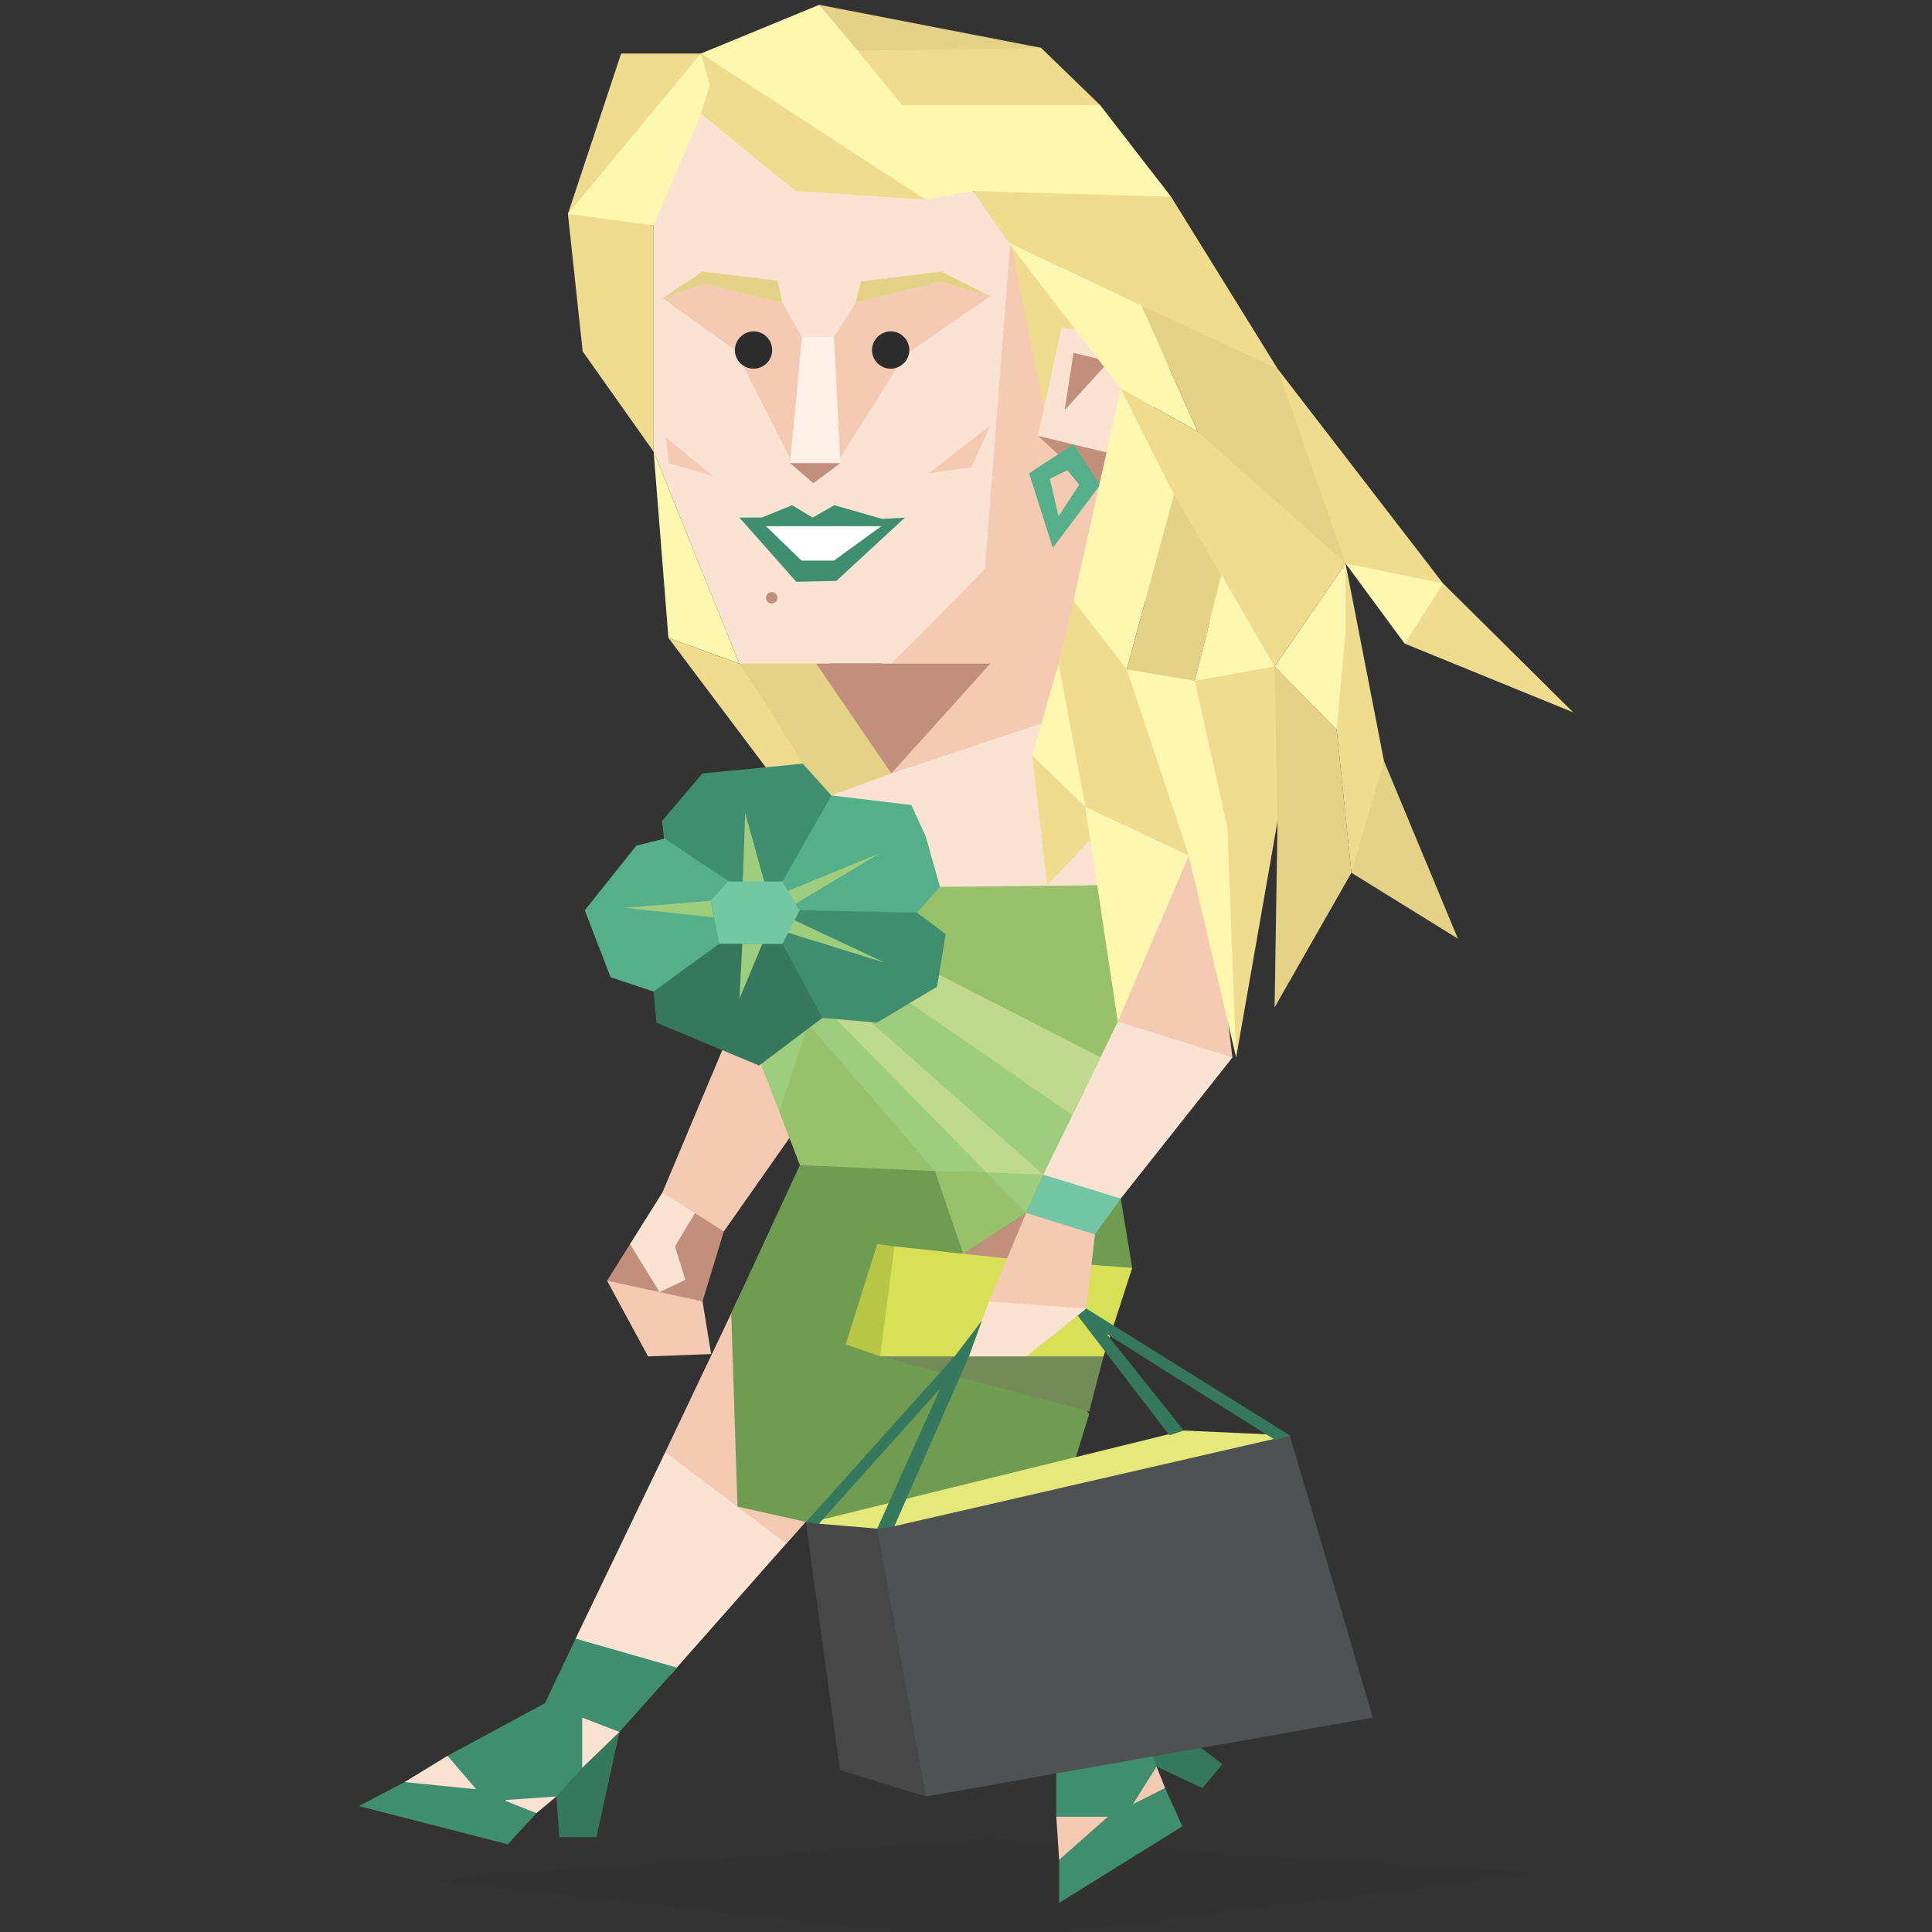 <svg id="Layer_1" data-name="Layer 1" xmlns="http://www.w3.org/2000/svg" viewBox="0 0 400 400"><rect x="0" y="0" width="400" height="400" fill="#333333" stroke="none"/><defs><style>.cls-1{opacity:0.1;}.cls-2{fill:#2b2c2b;}.cls-3{fill:#fbe3d4;}.cls-4{fill:#f4cab2;}.cls-5{fill:#c18f7c;}.cls-6{fill:#3f8e6f;}.cls-7{fill:#35785e;}.cls-8{fill:#709c52;}.cls-9{fill:#98c16c;}.cls-10{fill:#9ecd7e;}.cls-11{fill:#bfda8e;}.cls-12{fill:#738c57;}.cls-13{fill:#74c7a5;}.cls-14{fill:#d8e156;}.cls-15{fill:#b7c644;}.cls-16{fill:#4f5253;}.cls-17{fill:#484748;}.cls-18{fill:#e5e97b;}.cls-19{fill:#e4d286;}.cls-20{fill:#efdc8f;}.cls-21{fill:#54af8a;}.cls-22{fill:#fff0e8;}.cls-23{fill:#fef7b0;}.cls-24{fill:#fff;}</style></defs><title>diplomats_ENFP_famous_fictional_carrie_bradshaw_sex_and_the_city</title><g class="cls-1"><polygon class="cls-2" points="88 389.21 204.26 402.01 320 387.79 204.26 380.69 88 389.21"/></g><polygon class="cls-3" points="238.56 359.56 168.58 306.58 213.06 310.54 252.2 351.14 238.56 359.56"/><polygon class="cls-4" points="137.15 246.89 154.94 204.58 163.83 210.52 166.8 230.82 149.86 254.96 141.3 258.05 137.15 246.89"/><polygon class="cls-5" points="195.26 326.88 168.58 306.58 213.06 310.54 218.39 315.98 195.26 326.88"/><polygon class="cls-6" points="234.41 364.51 223.14 353.62 238.56 343.22 248.64 358.07 234.41 364.51"/><polygon class="cls-3" points="119.17 339.26 137.74 300.64 167.39 299.15 170.35 311.03 138.88 346.67 119.17 339.26"/><polygon class="cls-4" points="137.74 300.64 153.75 266.97 170.36 311.03 162.79 319.6 137.74 300.64"/><polygon class="cls-6" points="112.83 352.63 119.17 339.26 140.15 345.26 128.25 358.57 112.83 352.63"/><polygon class="cls-7" points="123.5 380.35 128.25 358.57 114.61 359.06 115.2 371.94 115.79 380.35 123.5 380.35"/><polygon class="cls-3" points="111.05 375.41 104.53 372.93 112.83 352.63 128.25 358.57 120.54 366 114.02 367.98 115.2 371.94 111.05 375.41"/><polygon class="cls-6" points="74.28 373.92 83.77 368.96 92.07 366.98 98.59 370.45 111.05 375.41 105.12 381.84 74.28 373.92"/><polygon class="cls-8" points="234.41 262.51 232.04 248.15 221.36 243.69 195.86 226.36 165.61 241.22 151.39 271.92 152.69 311.92 168.58 315.49 218.39 315.98 225.51 292.71 215.43 280.83 234.41 262.51"/><polygon class="cls-9" points="227.29 183.28 191.71 178.83 155.53 191.7 153.16 209.03 159.71 216.93 161.31 230.09 165.61 241.22 221.36 243.69 242.71 199.62 227.29 183.28"/><polygon class="cls-10" points="166.2 199.13 216.02 243.2 221.95 230.82 177.47 200.12 166.2 199.13"/><polygon class="cls-11" points="202.98 242.7 211.87 246.17 216.02 243.2 166.2 199.13 153.08 209 157.08 219.18 166.8 204.58 202.98 242.7"/><polygon class="cls-10" points="202.98 242.7 205.35 248.65 212.46 251.12 216.02 243.2 202.98 242.7"/><polygon class="cls-3" points="248.05 159.52 218.99 149.12 183.4 149.61 173.32 145.65 166.8 154.07 169.64 164.72 177.47 183.78 227.29 183.28 248.05 159.52"/><polygon class="cls-12" points="225.51 292.22 228.47 280.83 213.65 273.9 182.22 280.83 225.51 292.22"/><polygon class="cls-4" points="255.16 218.94 248.05 159.52 227.29 183.28 231.44 211.51 239.15 224.88 255.16 218.94"/><polygon class="cls-3" points="216.02 243.2 231.44 211.51 255.16 218.94 232.04 248.15 220.77 248.15 216.02 243.2"/><polygon class="cls-13" points="212.46 251.12 216.02 243.2 232.04 248.15 226.7 255.58 218.39 257.56 212.46 251.12"/><polygon class="cls-5" points="199.41 259.54 212.46 251.12 215.43 258.05 204.75 269.44 199.41 259.54"/><polygon class="cls-14" points="185.18 258.05 208.31 260.53 234.41 262.51 228.47 280.83 212.46 280.83 210.09 275.88 200.6 280.83 182.22 280.83 179.25 275.88 185.18 258.05"/><polygon class="cls-15" points="181.62 257.56 185.18 258.05 182.22 280.83 175.1 278.35 181.62 257.56"/><polygon class="cls-4" points="204.75 269.44 212.46 251.12 226.7 255.58 224.92 270.93 213.65 273.9 204.75 269.44"/><polygon class="cls-3" points="200.6 280.83 204.75 269.44 224.92 270.93 212.46 280.83 200.6 280.83"/><polygon class="cls-6" points="120.54 355.6 120.54 366 115.2 371.94 100.97 372.93 98.59 370.45 92.66 367.48 92.66 363.52 112.83 352.63 119.94 350.65 120.54 355.6"/><polygon class="cls-3" points="83.77 368.96 98.59 370.45 92.66 363.52 83.77 368.96"/><polygon class="cls-7" points="253.09 365.25 232.93 349.9 226.4 358.82 239.45 365.75 248.94 370.2 253.09 365.25"/><polygon class="cls-4" points="241.23 370.2 234.7 373.67 218.69 356.34 232.93 349.9 237.08 358.82 234.7 364.26 239.45 365.75 241.23 370.2"/><polygon class="cls-6" points="219.29 393.97 219.29 385.06 221.66 378.62 229.37 376.14 241.23 370.2 244.78 378.13 219.29 393.97"/><polygon class="cls-6" points="225.81 353.37 237.08 358.82 239.45 365.75 232.93 376.14 229.37 376.14 222.84 379.12 218.69 376.14 218.69 356.34 220.47 350.89 225.81 353.37"/><polygon class="cls-4" points="219.29 385.06 229.37 376.14 218.69 376.14 219.29 385.06"/><polygon class="cls-16" points="181.62 316.48 181.03 349.66 191.71 371.94 284.22 355.6 267.02 297.17 227.29 302.62 181.62 316.48"/><polygon class="cls-17" points="173.92 366.49 191.71 371.94 181.62 316.48 179.25 314.5 166.84 315.15 173.92 366.49"/><polygon class="cls-18" points="267.02 297.17 245.08 296.18 168.58 315 169.76 315.49 181.63 316.48 184 314.5 185.18 315.98 267.02 297.17"/><polygon class="cls-7" points="200.6 280.83 185.18 315.98 181.62 316.48 197.63 280.83 200.6 280.83"/><polygon class="cls-7" points="166.84 315.15 197.63 280.83 203.31 273.4 200.6 280.83 169.53 315.49 166.84 315.15"/><polygon class="cls-7" points="264.06 298.16 223.14 272.41 224.92 270.93 267.02 297.17 264.06 298.16"/><polygon class="cls-7" points="242.12 297.17 223.14 272.41 224.92 270.93 245.08 296.18 242.12 297.17"/><polygon class="cls-5" points="125.69 265.16 130.45 257.56 143.88 251.16 149.86 254.96 145.45 269.44 138.33 272.91 125.69 265.16"/><polygon class="cls-4" points="134.18 280.83 125.69 265.16 145.45 269.44 147.23 280.34 134.18 280.83"/><polygon class="cls-3" points="130.45 257.56 136.55 267.52 141.89 264.98 139.75 258.05 143.88 251.16 137.15 246.89 130.45 257.56"/><polygon class="cls-19" points="184.54 160.13 173.28 139.77 165.94 126.73 153.08 137.41 154.31 149.86 172.13 164.69 184.54 160.13"/><polygon class="cls-4" points="236.34 63.27 243.07 117.24 216.37 149.56 184.54 160.13 182.47 137.66 209.4 47.26 236.34 63.27"/><polygon class="cls-20" points="216.13 84.62 209.4 50.82 224.09 62.09 227.16 73.94 216.13 84.62"/><polygon class="cls-3" points="135.33 41.92 135.33 93.52 153.08 137.4 184.56 137.4 203.91 117.83 209.4 47.26 178.18 17.01 137.16 18.2 135.33 41.92"/><polygon class="cls-5" points="184.54 160.13 205.03 137.4 169 137.4 184.54 160.13"/><polygon class="cls-3" points="219.81 67.72 214.91 90.26 229.6 93.81 234.5 70.69 219.81 67.72"/><polygon class="cls-5" points="220.42 84.92 222.25 73.06 229.6 74.83 220.42 84.92"/><polygon class="cls-5" points="214.91 90.25 226.54 100.93 228.38 99.74 229.6 93.81 214.91 90.25"/><path class="cls-21" d="M222.25,92,213.07,98l4.9,15.42,9.79-13Zm-4.89,7.12L221,97.37l2.45,3-4.29,6.52Z"/><polygon class="cls-4" points="137.16 61.75 152.17 72.47 164.1 95.89 169 97.67 173.28 95.89 187.36 73.51 205.03 61.33 194.65 58.37 177.13 62.74 172.67 69.8 169 72.17 166.03 69.8 162.01 62.74 145.81 58.8 137.16 61.75"/><polygon class="cls-22" points="166.03 69.8 163.59 95.89 173.99 95.89 172.67 69.8 166.03 69.8"/><polygon class="cls-5" points="168.39 100.04 163.59 95.89 173.99 95.89 168.39 100.04"/><polygon class="cls-19" points="160.99 58.11 162.01 62.74 145.81 58.8 137.16 61.75 145.47 56.22 160.99 58.11"/><polygon class="cls-19" points="178.28 58.27 177.13 62.74 194.65 58.37 205.03 61.33 194.88 56.22 178.28 58.27"/><path class="cls-2" d="M184.54,68.61a3.86,3.86,0,1,1-4,3.86,3.92,3.92,0,0,1,4-3.86"/><path class="cls-2" d="M156.15,68.61a3.86,3.86,0,1,1-4,3.86,3.93,3.93,0,0,1,4-3.86"/><polygon class="cls-20" points="145.12 23.54 164.71 39.55 191.65 41.33 175.73 19.98 145.12 11.08 140.23 19.98 145.12 23.54"/><polygon class="cls-23" points="135.33 46.67 145.12 23.54 146.96 17.61 145.12 11.08 131.04 17.61 117.58 44.29 124.31 46.67 135.33 46.67"/><polygon class="cls-23" points="169.61 1 145.12 11.08 191.65 41.33 201.44 39.55 200.84 30.06 169.61 1"/><polygon class="cls-19" points="169.61 1 177.57 10.49 200.84 14.05 215.53 9.9 169.61 1"/><polygon class="cls-19" points="263.89 208.57 279.8 180.7 276.74 151.04 263.89 138 260.83 157.57 264.5 170.02 263.89 208.57"/><polygon class="cls-20" points="227.77 21.76 215.53 9.9 177.57 10.49 186.75 21.76 206.34 27.09 227.77 21.76"/><polygon class="cls-23" points="242.46 40.74 227.77 21.76 186.75 21.76 201.44 39.55 219.19 43.11 242.46 40.74"/><polygon class="cls-20" points="264.5 76.32 242.46 40.74 201.44 39.55 208.79 50.23 242.46 76.32 264.5 76.32"/><polygon class="cls-23" points="247.97 89.36 232.06 80.47 208.79 50.23 236.34 63.27 247.97 89.36"/><polygon class="cls-19" points="284.08 117.83 278.58 116.65 260.83 107.75 247.97 89.36 236.34 63.27 264.5 76.32 284.08 117.83"/><polygon class="cls-20" points="298.78 120.8 264.5 76.32 278.58 116.65 290.82 122.58 298.78 120.8"/><polygon class="cls-23" points="290.82 133.25 300.01 132.66 298.78 120.8 278.58 116.65 290.82 133.25"/><polygon class="cls-20" points="325.72 147.49 290.82 133.25 298.78 120.8 325.72 147.49"/><polygon class="cls-20" points="278.58 116.65 286.54 157.57 284.7 177.14 279.8 180.7 276.74 151.04 271.23 132.66 278.58 116.65"/><polygon class="cls-19" points="301.84 194.34 286.54 157.57 279.8 180.7 301.84 194.34"/><polygon class="cls-23" points="278.58 116.65 263.89 138 276.74 151.04 278.58 130.88 278.58 116.65"/><polygon class="cls-20" points="232.06 80.47 238.18 120.21 263.89 138 278.58 116.65 247.97 89.36 232.06 80.47"/><polygon class="cls-23" points="222.25 124.36 228.38 139.18 233.28 138.59 243.07 102.41 232.06 80.47 222.25 124.36"/><polygon class="cls-19" points="247.36 140.96 243.07 146.3 233.28 138.59 243.07 102.41 252.87 119.02 247.36 140.96"/><polygon class="cls-23" points="263.89 138 258.37 145.71 247.36 140.96 252.87 119.02 263.89 138"/><polygon class="cls-23" points="246.13 177.14 232.67 157.57 233.28 138.59 247.36 140.96 260.83 164.09 255.93 218.94 246.13 177.14"/><polygon class="cls-20" points="219.19 137.4 221.65 155.79 224.71 167.06 246.13 177.14 233.28 138.59 222.25 124.36 219.19 137.4"/><polygon class="cls-23" points="213.69 156.42 224.71 167.06 219.19 137.4 213.69 156.42"/><polygon class="cls-20" points="255.93 218.94 254.09 171.21 247.36 140.96 263.89 138 264.5 170.02 255.93 218.94"/><polygon class="cls-20" points="117.58 44.29 128.6 11.08 145.12 11.08 117.58 44.29"/><polygon class="cls-20" points="120.64 72.76 117.58 44.29 135.33 46.67 135.33 93.52 120.64 72.76"/><polygon class="cls-6" points="153.08 107.16 157.77 107.14 164 104.6 168.25 107.16 172.72 104.6 182.68 107.44 187.36 107.16 173.17 120.27 164.86 120.45 153.08 107.16"/><polygon class="cls-24" points="158.59 108.94 182.47 108.94 172.67 116.06 165.94 116.06 158.59 108.94"/><path class="cls-5" d="M159.82,122.58a1.19,1.19,0,1,1-1.23,1.18,1.2,1.2,0,0,1,1.23-1.18"/><polygon class="cls-23" points="153.08 137.4 138.39 132.07 135.33 93.52 153.08 137.4"/><polygon class="cls-20" points="164.71 167.06 138.39 132.07 153.08 137.41 160.43 148.67 170.22 164.69 164.71 167.06"/><polygon class="cls-20" points="213.69 156.42 216.82 183.33 225.73 173.82 224.71 167.06 213.69 156.42"/><polygon class="cls-23" points="231.44 211.51 224.71 167.06 246.13 177.14 231.44 211.51"/><polygon class="cls-11" points="227.89 218.94 183.41 196.16 177.47 200.12 221.95 230.82 227.89 218.94"/><polygon class="cls-10" points="161.31 230.09 167.39 212 193.57 242.46 212.46 251.12 166.8 204.58 157.08 219.18 161.31 230.09"/><polygon class="cls-9" points="193.57 242.46 199.41 259.54 212.46 251.12 204.25 242.75 193.57 242.46"/><polygon class="cls-6" points="152.5 186.52 141.82 183.76 137.67 175.48 137.08 169.96 145.43 160.13 166.2 158.11 172.13 164.69 174.44 179.34 161.99 185.42 152.5 186.52"/><polygon class="cls-21" points="165.55 188.46 161.99 182.51 172.13 164.69 188.68 166.67 191.64 173.11 194.61 183.61 189.86 188.95 178 191.92 165.55 188.46"/><polygon class="cls-6" points="161.99 195.39 158.43 206.78 170.29 210.74 181.56 211.73 194.01 204.3 195.79 193.41 189.86 188.95 165.55 188.46 161.99 195.39"/><polygon class="cls-7" points="148.94 195.39 138.27 196.88 135.3 205.29 135.9 211.73 157.16 220.61 170.29 210.74 161.99 195.39 148.94 195.39"/><polygon class="cls-21" points="135.3 205.29 126.41 202.32 121.07 188.46 131.74 175.09 137.67 173.6 144.2 178.06 152.5 183.5 148.94 195.39 135.3 205.29"/><polygon class="cls-10" points="129.37 187.96 147.75 189.94 147.16 186.48 129.37 187.96"/><polygon class="cls-10" points="153.09 206.78 153.69 195.39 157.84 195.39 153.09 206.78"/><polygon class="cls-10" points="183.28 199.35 162.52 192.91 164.3 190.44 183.28 199.35"/><polygon class="cls-10" points="182.15 176.65 163.77 187.69 161.99 184.93 182.15 176.65"/><polygon class="cls-10" points="154.28 168.31 159.03 185.42 153.69 185.42 154.28 168.31"/><polygon class="cls-13" points="147.16 186.48 148.94 195.39 161.99 195.39 165.55 188.46 161.99 182.51 150.72 182.51 147.16 186.48"/><polygon class="cls-4" points="192.32 97.96 205.03 88.09 201.14 96.74 192.32 97.96"/><polygon class="cls-4" points="137.83 90.55 147.59 98.56 138.46 95.89 137.83 90.55"/></svg>